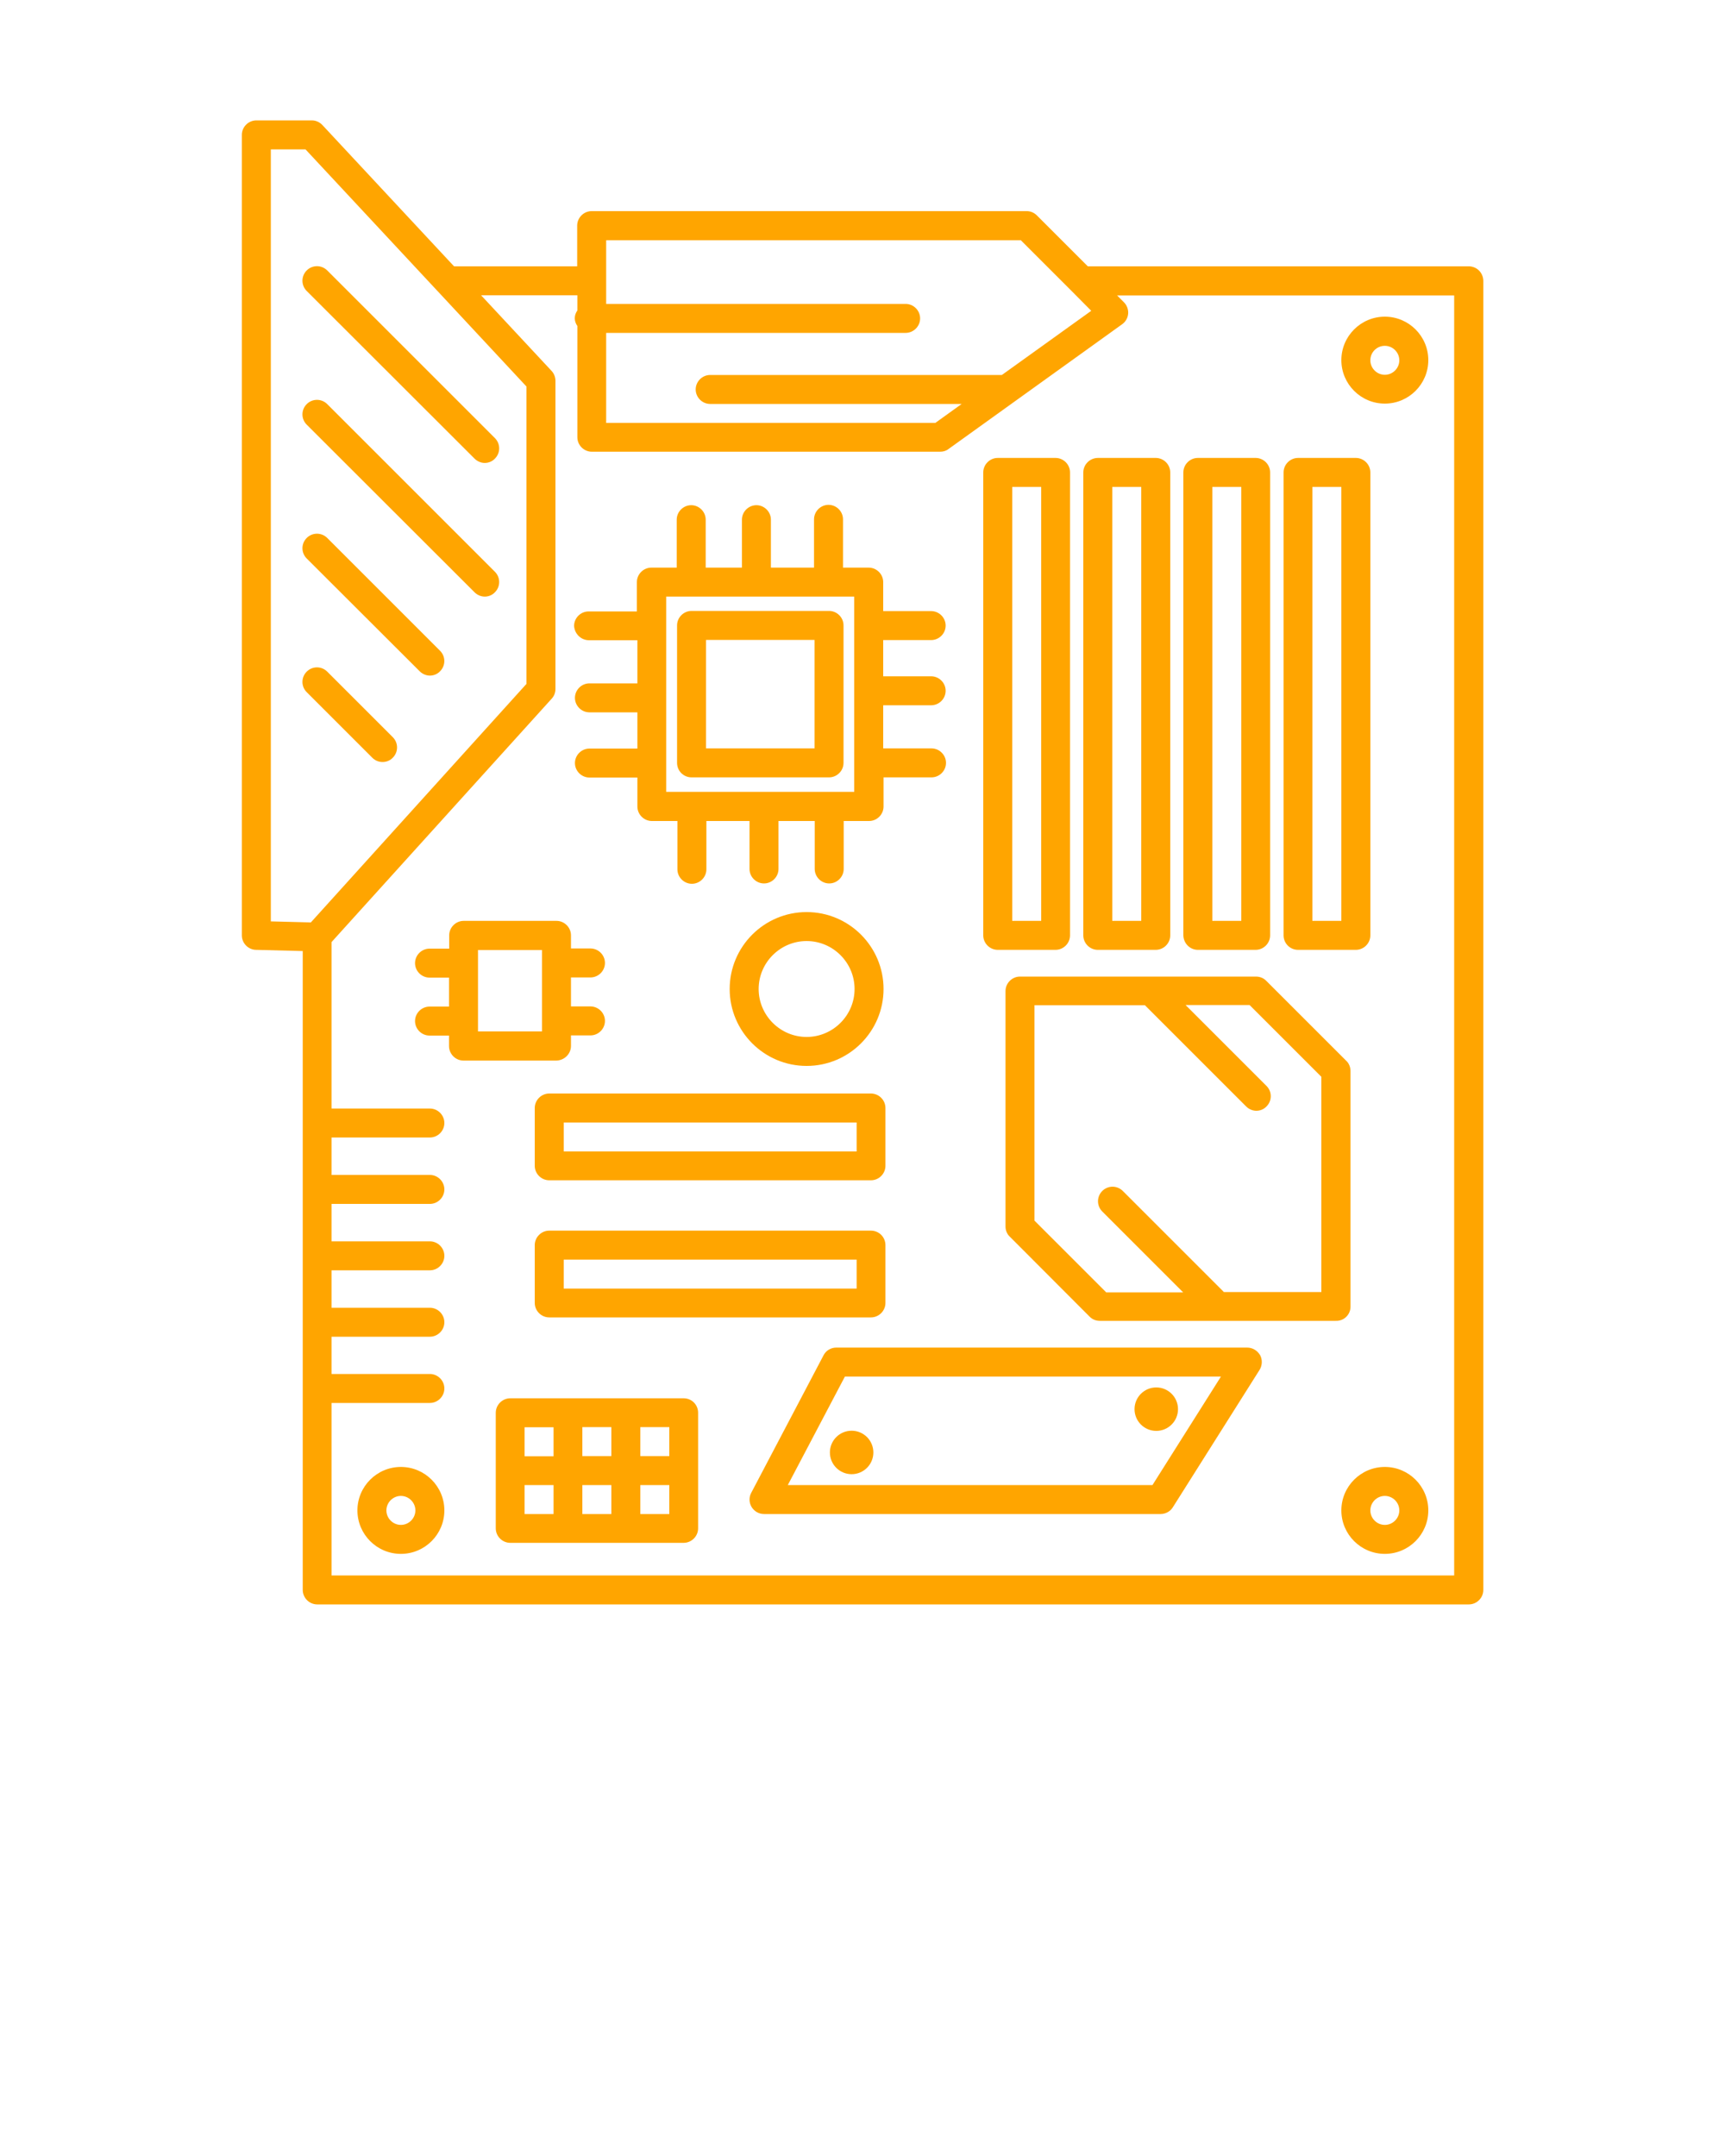 <svg xmlns="http://www.w3.org/2000/svg" xmlns:xlink="http://www.w3.org/1999/xlink" version="1.1" x="0px" y="0px"
     viewBox="0 0 100 125" style="enable-background:new 0 0 100 100;" xml:space="preserve" fill="orange"><style type="text/css">
	.st0{display:none;}
</style>
    <g><g><path d="M85.14,15.44H63.06l-2.95-2.95c-0.16-0.16-0.37-0.25-0.59-0.25H34.3c-0.46,0-0.84,0.38-0.84,0.84v2.36h-7.14l-7.63-8.19    c-0.16-0.17-0.38-0.27-0.61-0.27h-3.22c-0.46,0-0.84,0.38-0.84,0.84v46.41c0,0.45,0.36,0.83,0.82,0.84l2.71,0.07v37.04    c0,0.46,0.38,0.84,0.84,0.84h66.76c0.46,0,0.84-0.38,0.84-0.84V16.28C85.98,15.81,85.61,15.44,85.14,15.44z M59.17,13.92    l2.95,2.95c0,0,0,0,0.01,0.01l1.13,1.14l-5.18,3.72H41.17c-0.46,0-0.84,0.38-0.84,0.84s0.38,0.84,0.84,0.84h14.58l-1.53,1.1H35.14    v-5.22H52.5c0.46,0,0.84-0.38,0.84-0.84c0-0.46-0.38-0.84-0.84-0.84H35.14v-1.32c0,0,0-0.01,0-0.01c0,0,0-0.01,0-0.01v-2.35H59.17    z M15.7,8.66h2.01l7.64,8.2c0.01,0.01,0.01,0.01,0.02,0.02l5.15,5.53v17.24l-12.5,13.83l-2.32-0.06V8.66z M84.3,91.34H19.22v-10    h5.7c0.46,0,0.84-0.38,0.84-0.84s-0.38-0.84-0.84-0.84h-5.7V77.5h5.7c0.46,0,0.84-0.38,0.84-0.84s-0.38-0.84-0.84-0.84h-5.7v-2.17    h5.7c0.46,0,0.84-0.38,0.84-0.84s-0.38-0.84-0.84-0.84h-5.7v-2.17h5.7c0.46,0,0.84-0.38,0.84-0.84c0-0.46-0.38-0.84-0.84-0.84    h-5.7v-2.17h5.7c0.46,0,0.84-0.38,0.84-0.84c0-0.46-0.38-0.84-0.84-0.84h-5.7v-9.65l12.76-14.11c0.14-0.15,0.22-0.35,0.22-0.56    V22.08c0-0.21-0.08-0.42-0.22-0.57l-4.09-4.39h5.58v0.88c-0.09,0.13-0.15,0.28-0.15,0.45c0,0.17,0.06,0.32,0.15,0.45v6.45    c0,0.46,0.38,0.84,0.84,0.84h20.19c0.18,0,0.35-0.05,0.49-0.16l10.06-7.23c0.2-0.14,0.33-0.37,0.35-0.61    c0.02-0.24-0.07-0.49-0.24-0.66l-0.4-0.4H84.3V91.34z"/><path
            d="M75.25,55.07h3.35c0.46,0,0.84-0.38,0.84-0.84V27.39c0-0.46-0.38-0.84-0.84-0.84h-3.35c-0.46,0-0.84,0.38-0.84,0.84v26.84    C74.41,54.69,74.78,55.07,75.25,55.07z M76.08,28.23h1.68v25.16h-1.68V28.23z"/><path
            d="M69.44,55.07h3.35c0.46,0,0.84-0.38,0.84-0.84V27.39c0-0.46-0.38-0.84-0.84-0.84h-3.35c-0.46,0-0.84,0.38-0.84,0.84v26.84    C68.61,54.69,68.98,55.07,69.44,55.07z M70.28,28.23h1.68v25.16h-1.68V28.23z"/><path
            d="M62.8,27.39v26.84c0,0.46,0.38,0.84,0.84,0.84H67c0.46,0,0.84-0.38,0.84-0.84V27.39c0-0.46-0.38-0.84-0.84-0.84h-3.35    C63.18,26.55,62.8,26.93,62.8,27.39z M64.48,28.23h1.68v25.16h-1.68V28.23z"/><path
            d="M57.84,55.07h3.35c0.46,0,0.84-0.38,0.84-0.84V27.39c0-0.46-0.38-0.84-0.84-0.84h-3.35c-0.46,0-0.84,0.38-0.84,0.84v26.84    C57,54.69,57.38,55.07,57.84,55.07z M58.68,28.23h1.68v25.16h-1.68V28.23z"/><path
            d="M51.33,64.24c0-0.46-0.38-0.84-0.84-0.84H31.84c-0.46,0-0.84,0.38-0.84,0.84v3.35c0,0.46,0.38,0.84,0.84,0.84h18.65    c0.46,0,0.84-0.38,0.84-0.84V64.24z M49.66,66.76H32.68v-1.68h16.98V66.76z"/><path
            d="M50.49,71.35H31.84c-0.46,0-0.84,0.38-0.84,0.84v3.35c0,0.46,0.38,0.84,0.84,0.84h18.65c0.46,0,0.84-0.38,0.84-0.84v-3.35    C51.33,71.73,50.96,71.35,50.49,71.35z M49.66,74.71H32.68v-1.68h16.98V74.71z"/><path
            d="M72.3,78.13H48.48c-0.31,0-0.6,0.17-0.74,0.45l-4.19,7.97c-0.14,0.26-0.13,0.57,0.02,0.82s0.42,0.41,0.72,0.41h22.99    c0.29,0,0.56-0.15,0.71-0.39l5.03-7.97c0.16-0.26,0.17-0.59,0.03-0.85C72.89,78.3,72.61,78.13,72.3,78.13z M66.81,86.1H45.67    l3.31-6.29h21.8L66.81,86.1z"/><path
            d="M40.09,45.07h7.97c0.46,0,0.84-0.38,0.84-0.84v-7.97c0-0.46-0.38-0.84-0.84-0.84h-7.97c-0.46,0-0.84,0.38-0.84,0.84v7.97    C39.25,44.7,39.63,45.07,40.09,45.07z M40.93,37.1h6.29v6.29h-6.29V37.1z"/><path
            d="M33.1,60.64v-0.61h1.13c0.46,0,0.84-0.38,0.84-0.84c0-0.46-0.38-0.84-0.84-0.84H33.1v-1.68h1.13    c0.46,0,0.84-0.38,0.84-0.84c0-0.46-0.38-0.84-0.84-0.84H33.1v-0.76c0-0.46-0.38-0.84-0.84-0.84h-5.38    c-0.46,0-0.84,0.38-0.84,0.84V55H24.9c-0.46,0-0.84,0.38-0.84,0.84c0,0.46,0.38,0.84,0.84,0.84h1.13v1.68H24.9    c-0.46,0-0.84,0.38-0.84,0.84c0,0.46,0.38,0.84,0.84,0.84h1.13v0.61c0,0.46,0.38,0.84,0.84,0.84h5.38    C32.72,61.48,33.1,61.1,33.1,60.64z M31.42,59.8h-3.71v-4.72h3.71V59.8z"/><path
            d="M34.15,37.12h2.8v2.5h-2.78c-0.46,0-0.84,0.38-0.84,0.84c0,0.46,0.38,0.84,0.84,0.84h2.78v2.1h-2.78    c-0.46,0-0.84,0.38-0.84,0.84c0,0.46,0.38,0.84,0.84,0.84h2.78v1.68c0,0.46,0.38,0.84,0.84,0.84h1.48v2.8    c0,0.46,0.38,0.84,0.84,0.84s0.84-0.38,0.84-0.84v-2.8h2.5v2.78c0,0.46,0.38,0.84,0.84,0.84s0.84-0.38,0.84-0.84v-2.78h2.1v2.78    c0,0.46,0.38,0.84,0.84,0.84c0.46,0,0.84-0.38,0.84-0.84v-2.78h1.47c0.46,0,0.84-0.38,0.84-0.84v-1.69H54    c0.46,0,0.84-0.38,0.84-0.84c0-0.46-0.38-0.84-0.84-0.84h-2.8v-2.5h2.78c0.46,0,0.84-0.38,0.84-0.84c0-0.46-0.38-0.84-0.84-0.84    H51.2v-2.1h2.78c0.46,0,0.84-0.38,0.84-0.84c0-0.46-0.38-0.84-0.84-0.84H51.2v-1.68c0-0.46-0.38-0.84-0.84-0.84h-1.49v-2.8    c0-0.46-0.38-0.84-0.84-0.84c-0.46,0-0.84,0.38-0.84,0.84v2.8h-2.5v-2.78c0-0.46-0.38-0.84-0.84-0.84s-0.84,0.38-0.84,0.84v2.78    h-2.1v-2.78c0-0.46-0.38-0.84-0.84-0.84s-0.84,0.38-0.84,0.84v2.78h-1.47c-0.46,0-0.84,0.38-0.84,0.84v1.7h-2.8    c-0.46,0-0.84,0.38-0.84,0.84C33.31,36.75,33.68,37.12,34.15,37.12z M38.62,34.59h10.9v11.32h-10.9V34.59z"/><path
            d="M23.24,85.05c-1.39,0-2.52,1.13-2.52,2.52c0,1.39,1.13,2.52,2.52,2.52s2.52-1.13,2.52-2.52    C25.76,86.18,24.63,85.05,23.24,85.05z M23.24,88.41c-0.46,0-0.84-0.38-0.84-0.84c0-0.46,0.38-0.84,0.84-0.84s0.84,0.38,0.84,0.84    C24.08,88.03,23.7,88.41,23.24,88.41z"/><path
            d="M51.22,57.34c0-2.46-2-4.46-4.46-4.46c-2.46,0-4.46,2-4.46,4.46c0,2.46,2,4.46,4.46,4.46    C49.22,61.8,51.22,59.8,51.22,57.34z M43.98,57.34c0-1.53,1.25-2.78,2.78-2.78s2.78,1.25,2.78,2.78c0,1.53-1.25,2.78-2.78,2.78    S43.98,58.87,43.98,57.34z"/><path
            d="M80.28,85.05c-1.39,0-2.52,1.13-2.52,2.52c0,1.39,1.13,2.52,2.52,2.52c1.39,0,2.52-1.13,2.52-2.52    C82.8,86.18,81.67,85.05,80.28,85.05z M80.28,88.41c-0.46,0-0.84-0.38-0.84-0.84c0-0.46,0.38-0.84,0.84-0.84    c0.46,0,0.84,0.38,0.84,0.84C81.12,88.03,80.74,88.41,80.28,88.41z"/><path
            d="M80.28,23.4c1.39,0,2.52-1.13,2.52-2.52s-1.13-2.52-2.52-2.52c-1.39,0-2.52,1.13-2.52,2.52S78.89,23.4,80.28,23.4z     M80.28,20.05c0.46,0,0.84,0.38,0.84,0.84c0,0.46-0.38,0.84-0.84,0.84c-0.46,0-0.84-0.38-0.84-0.84    C79.44,20.42,79.82,20.05,80.28,20.05z"/><circle
            cx="49.37" cy="84.21" r="1.26"/><circle cx="67.03" cy="81.7" r="1.26"/><path
            d="M78.29,75.76V62.1c0-0.11-0.02-0.22-0.06-0.32c-0.04-0.1-0.1-0.2-0.18-0.27l-4.65-4.65c-0.08-0.08-0.17-0.14-0.27-0.18    c-0.1-0.04-0.21-0.06-0.32-0.06H59.13c-0.46,0-0.84,0.38-0.84,0.84V71.1c0,0.01,0,0.01,0,0.02c0,0.1,0.02,0.2,0.06,0.3    c0.04,0.1,0.1,0.2,0.18,0.27l4.64,4.65c0.08,0.08,0.17,0.14,0.27,0.18c0.1,0.04,0.21,0.06,0.32,0.06h13.67    C77.91,76.6,78.29,76.22,78.29,75.76z M70.96,74.92l-5.87-5.87c-0.33-0.33-0.86-0.33-1.19,0c-0.33,0.33-0.33,0.86,0,1.19    l4.69,4.69h-4.46l-4.16-4.16V58.28h6.4l5.87,5.87c0.16,0.16,0.38,0.25,0.59,0.25s0.43-0.08,0.59-0.25c0.33-0.33,0.33-0.86,0-1.19    l-4.69-4.69h3.71l4.16,4.16v12.48H70.96z"/><path
            d="M27.51,26.59c0.16,0.16,0.38,0.25,0.59,0.25s0.43-0.08,0.59-0.25c0.33-0.33,0.33-0.86,0-1.19l-9.72-9.72    c-0.33-0.33-0.86-0.33-1.19,0c-0.33,0.33-0.33,0.86,0,1.19L27.51,26.59z"/><path
            d="M27.51,34.34c0.16,0.16,0.38,0.25,0.59,0.25s0.43-0.08,0.59-0.25c0.33-0.33,0.33-0.86,0-1.19l-9.72-9.72    c-0.33-0.33-0.86-0.33-1.19,0s-0.33,0.86,0,1.19L27.51,34.34z"/><path
            d="M24.33,38.92c0.16,0.16,0.38,0.25,0.59,0.25c0.21,0,0.43-0.08,0.59-0.25c0.33-0.33,0.33-0.86,0-1.19l-6.54-6.54    c-0.33-0.33-0.86-0.33-1.19,0s-0.33,0.86,0,1.19L24.33,38.92z"/><path
            d="M22.18,44.18c0.21,0,0.43-0.08,0.59-0.25c0.33-0.33,0.33-0.86,0-1.19l-3.8-3.8c-0.33-0.33-0.86-0.33-1.19,0    c-0.33,0.33-0.33,0.86,0,1.19l3.8,3.8C21.75,44.1,21.96,44.18,22.18,44.18z"/><path
            d="M39.63,81.07h-3.35h-3.35h-3.35c-0.46,0-0.84,0.38-0.84,0.84v3.35c0,0,0,0,0,0c0,0,0,0,0,0v3.35    c0,0.46,0.38,0.84,0.84,0.84h3.35h3.35h3.35c0.46,0,0.84-0.38,0.84-0.84v-3.35c0,0,0,0,0,0c0,0,0,0,0,0v-3.35    C40.47,81.44,40.1,81.07,39.63,81.07z M38.8,84.42h-1.68v-1.68h1.68V84.42z M35.44,84.42h-1.68v-1.68h1.68V84.42z M30.41,82.75    h1.68v1.68h-1.68V82.75z M30.41,86.1h1.68v1.68h-1.68V86.1z M33.76,86.1h1.68v1.68h-1.68V86.1z M38.8,87.78h-1.68V86.1h1.68V87.78    z"/></g></g></svg>